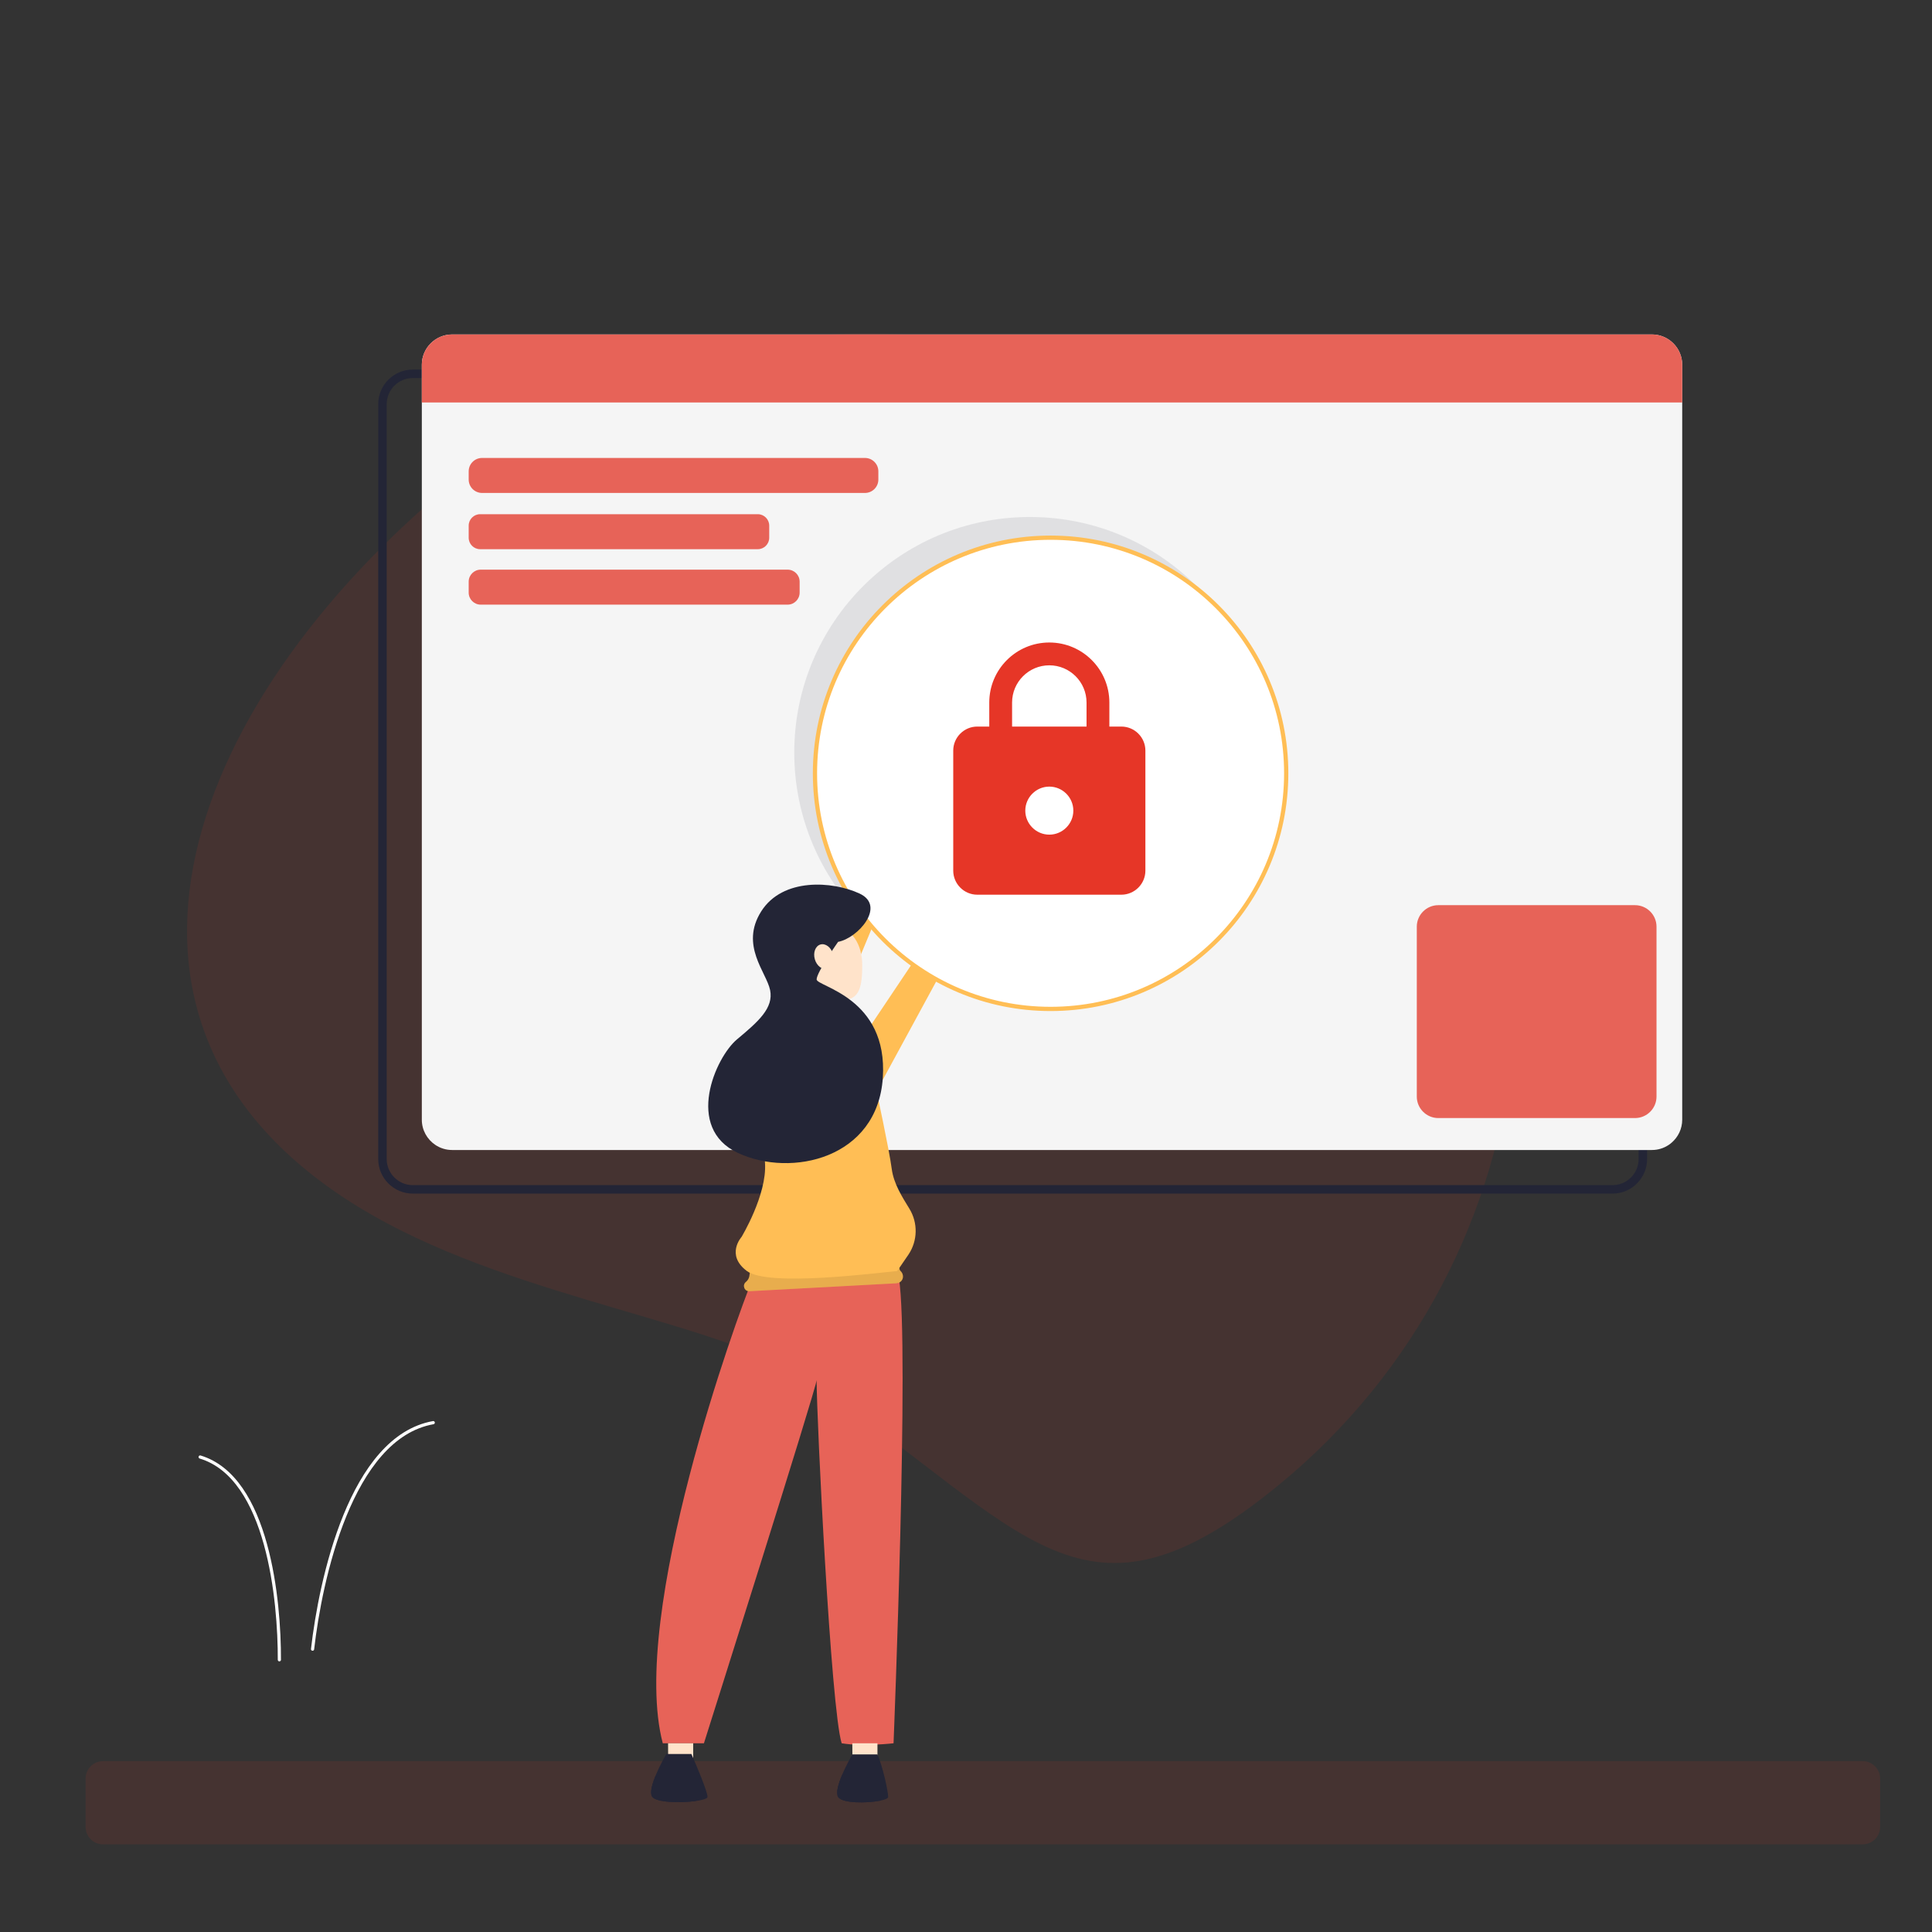 <svg width="456" height="456" viewBox="0 0 456 456" fill="none" xmlns="http://www.w3.org/2000/svg">
<rect x="0" y="0" width="456" height="456" fill="#333333" stroke="none"/>
<path opacity="0.1" d="M301.761 350.54C255.591 388.355 242.809 361.479 192.224 326.614C171.062 312.029 123.343 307.067 87.938 286.841C14.439 244.853 42.045 167.032 107.53 113.397C173.016 59.761 269.582 69.367 323.217 134.853C376.853 200.338 367.247 296.905 301.761 350.54ZM439.661 435.311H24.298C22.046 435.311 20.204 433.468 20.204 431.216V419.772C20.204 417.52 22.046 415.678 24.298 415.678H439.661C441.913 415.678 443.756 417.52 443.756 419.772V431.216C443.756 433.468 441.913 435.311 439.661 435.311Z" fill="#E63627"/>
<path d="M65.938 391.747C65.984 377.845 63.304 348.748 47.24 343.892" stroke="white" stroke-width="0.75" stroke-miterlimit="10" stroke-linecap="round"/>
<path d="M73.774 389.241C75.633 372.956 82.776 339.256 102.253 335.781" stroke="white" stroke-width="0.75" stroke-miterlimit="10" stroke-linecap="round"/>
<path d="M387.756 95.371V273.57C387.756 277.501 384.543 280.719 380.612 280.719H97.419C93.488 280.719 90.271 277.501 90.271 273.57V95.371C90.271 91.441 93.488 88.228 97.419 88.228H380.612C384.543 88.228 387.756 91.441 387.756 95.371Z" stroke="#232536" stroke-width="2" stroke-miterlimit="10"/>
<path d="M397.045 86.083V264.282C397.045 266.426 396.087 268.36 394.579 269.669C394.356 269.872 394.115 270.053 393.866 270.222C392.694 271.011 391.314 271.431 389.901 271.43H106.708C105.247 271.43 103.879 270.986 102.744 270.222C100.827 268.934 99.56 266.747 99.56 264.282V86.083C99.56 82.152 102.777 78.939 106.708 78.939H389.901C393.832 78.939 397.045 82.152 397.045 86.083Z" fill="#F5F5F5"/>
<path opacity="0.1" d="M243.08 233.248C273.794 233.248 298.693 208.349 298.693 177.635C298.693 146.921 273.794 122.022 243.08 122.022C212.365 122.022 187.467 146.921 187.467 177.635C187.467 208.349 212.365 233.248 243.08 233.248Z" fill="#232536"/>
<path d="M209.207 209.09L210.18 206.557C210.18 206.557 214.519 203.444 214.92 202.171C214.578 201.923 212.315 202.89 211.725 202.985C212.258 201.655 213.566 198.77 214.48 197.545C214.745 197.189 214.517 196.677 214.073 196.662C212.869 196.621 210.806 197.169 209.355 197.619C207.032 200.107 206.76 204.081 207.538 205.166C206.889 206.888 205.836 208.798 205.836 208.798L209.207 209.09Z" fill="#FFE3CA"/>
<path d="M206.678 206.256L210.056 208.789L202.244 227.578L198.644 221.225L206.678 206.256Z" fill="#FFBE55"/>
<path d="M233.924 206.147L228.67 210.577C229.063 210.247 229.416 209.872 229.721 209.459L234.975 205.029C234.67 205.442 234.317 205.817 233.924 206.147Z" fill="#FCAD00"/>
<path d="M265.08 143.176C271.815 143.884 276.187 150.13 272.734 154.624L255.307 177.308L278.939 202.595C283.523 207.502 279.887 213.911 272.619 213.739L271.953 213.722C271.644 213.714 271.335 213.694 271.028 213.662C268.308 213.376 265.735 212.136 264.044 210.264L244.806 188.929L229.721 209.458C228.255 211.452 225.543 212.609 222.499 212.536C222.173 212.528 221.849 212.507 221.525 212.474C214.786 211.765 210.415 205.517 213.874 201.02L232.397 176.961L210.145 153.108C205.567 148.202 209.203 141.798 216.468 141.971L217.11 141.985C217.418 141.993 217.725 142.013 218.03 142.045C220.776 142.334 223.371 143.592 225.058 145.494L242.781 165.438L256.865 146.201C258.331 144.201 261.049 143.039 264.096 143.112C264.425 143.12 264.753 143.142 265.08 143.176ZM177.544 302.1C174.167 310.122 148.411 381.056 156.433 411.456H166.144C166.144 411.456 192.744 327.433 192.744 325.744C192.744 335.033 196.122 403.433 198.656 411.456C203.722 412.3 210.9 411.456 210.9 411.456C210.9 411.456 214.7 317.3 212.167 301.678C198.656 299.989 177.544 302.1 177.544 302.1Z" fill="#E76358"/>
<path d="M211.505 302.892L176.891 304.762C175.693 304.827 175.118 303.314 176.057 302.567C176.562 302.166 176.86 301.566 176.905 300.922C176.961 300.107 177.233 299.475 178.128 299.426L211.221 297.638C212.325 297.579 212.268 298.341 212.294 299.389C212.3 299.617 212.396 299.835 212.561 299.993C213.164 300.566 213.326 301.511 212.849 302.193C212.565 302.599 212.119 302.859 211.505 302.892Z" fill="#FFBE55"/>
<path opacity="0.09" d="M211.505 302.892L176.891 304.762C175.693 304.827 175.118 303.314 176.057 302.567C176.562 302.166 176.86 301.566 176.905 300.922C176.961 300.107 177.233 299.475 178.128 299.426L211.221 297.638C212.325 297.579 212.268 298.341 212.294 299.389C212.3 299.617 212.396 299.835 212.561 299.993C213.164 300.566 213.326 301.511 212.849 302.193C212.565 302.599 212.119 302.859 211.505 302.892Z" fill="#070707"/>
<path d="M205.757 241.661L227.789 208.789L232.011 211.322L206.889 257.556C206.889 257.556 209.827 271.041 210.478 275.922C210.943 279.408 212.942 282.51 214.646 285.299C216.683 288.632 216.603 292.849 214.431 296.096C213.053 298.157 211.744 299.989 211.744 299.989C207.1 300.411 181.344 303.789 176.278 299.989C171.211 296.189 175.011 291.967 175.011 291.967C175.011 291.967 181.047 281.999 180.562 274.527C180.078 267.056 178.811 246.789 178.811 246.789L205.757 241.661Z" fill="#FFBE55"/>
<path d="M228.518 209.226L229.9 207.1C229.9 207.1 228.211 202.033 228.633 200.767C229.056 200.767 230.322 202.878 230.744 203.3C231.092 201.91 231.725 198.806 231.703 197.279C231.697 196.835 232.182 196.554 232.55 196.802C233.55 197.475 234.899 199.129 235.811 200.344C236.233 203.722 234.122 207.1 232.856 207.522C231.589 209.211 231.42 210.968 231.42 210.968L228.518 209.226ZM157.683 411.456L157.7 415.256H163.611V411.456H157.683ZM201.172 411.456L201.189 415.256H207.1V411.456H201.172Z" fill="#FFE3CA"/>
<path d="M209.633 424.122C209.633 424.464 208.869 424.772 207.729 425.005C204.626 425.63 198.736 425.663 197.811 424.122C197.233 423.16 197.883 420.981 198.761 418.904C199.804 416.429 201.172 414.09 201.172 414.09H207.1C208.367 416.944 209.633 422.856 209.633 424.122ZM166.989 424.122C166.989 424.515 165.849 424.857 164.24 425.081C160.668 425.575 154.774 425.478 153.9 424.021C153.355 423.113 153.9 421.137 154.698 419.178C155.754 416.573 157.261 413.989 157.261 413.989H163.189C164.456 416.843 166.989 422.856 166.989 424.122Z" fill="#232536"/>
<path d="M247.965 238.133C278.679 238.133 303.578 213.235 303.578 182.52C303.578 151.806 278.679 126.907 247.965 126.907C217.251 126.907 192.352 151.806 192.352 182.52C192.352 213.235 217.251 238.133 247.965 238.133Z" fill="white" stroke="#FFBE55" stroke-miterlimit="10"/>
<path d="M164.24 425.081C160.668 425.575 154.774 425.478 153.9 424.021C153.355 423.113 153.9 421.137 154.698 419.178C155.597 418.692 156.619 418.422 157.7 418.422C161.28 418.422 164.194 421.395 164.24 425.081ZM207.729 425.005C204.626 425.63 198.736 425.663 197.811 424.122C197.233 423.16 197.883 420.981 198.761 418.904C199.513 418.591 200.332 418.422 201.189 418.422C204.748 418.422 207.64 421.352 207.729 425.005Z" fill="#232536"/>
<path d="M203.511 227.789C203.511 232.592 202.939 235.974 199.078 235.974C195.217 235.974 190.211 232.421 190.211 227.618C190.211 222.816 193.341 218.922 197.202 218.922C201.064 218.922 203.511 222.986 203.511 227.789Z" fill="#FFE3CA"/>
<path d="M197.811 222.3C202.456 221.456 209.211 213.856 202.878 210.9C196.544 207.944 184.722 207.1 179.656 215.122C174.589 223.144 180.922 229.478 181.767 233.7C182.611 237.922 179.022 241.089 173.956 245.311C168.889 249.533 161.5 266.211 174.167 272.122C186.833 278.033 207.1 273.389 208.367 254.389C209.633 235.389 192.744 232.856 192.744 231.167C192.744 229.478 197.811 222.3 197.811 222.3Z" fill="#232536"/>
<path d="M195.288 228.657C196.475 228.317 197.071 226.758 196.618 225.175C196.165 223.592 194.836 222.584 193.648 222.924C192.461 223.263 191.866 224.822 192.318 226.405C192.771 227.988 194.101 228.996 195.288 228.657Z" fill="#FFE3CA"/>
<path d="M397.045 86.083V95H99.56V86.083C99.56 82.152 102.777 78.939 106.708 78.939H389.901C393.832 78.939 397.045 82.152 397.045 86.083ZM204.161 116.348H113.773C112.04 116.348 110.622 114.931 110.622 113.198V111.24C110.622 109.507 112.04 108.089 113.773 108.089H204.161C205.894 108.089 207.312 109.507 207.312 111.24V113.198C207.311 114.931 205.893 116.348 204.161 116.348ZM178.857 129.622H113.321C111.837 129.622 110.622 128.408 110.622 126.924V124.062C110.622 122.577 111.837 121.363 113.321 121.363H178.857C180.341 121.363 181.556 122.577 181.556 124.062V126.924C181.556 128.408 180.341 129.622 178.857 129.622ZM185.902 142.711H113.454C111.897 142.711 110.622 141.437 110.622 139.879V137.283C110.622 135.726 111.897 134.452 113.454 134.452H185.902C187.46 134.452 188.734 135.726 188.734 137.283V139.879C188.733 141.437 187.459 142.711 185.902 142.711ZM385.911 263.889H339.467C336.68 263.889 334.4 261.609 334.4 258.822V218.711C334.4 215.924 336.68 213.644 339.467 213.644H385.911C388.698 213.644 390.978 215.924 390.978 218.711V258.822C390.978 261.609 388.698 263.889 385.911 263.889Z" fill="#E76358"/>
<path d="M264.671 171.487H261.837V165.818C261.837 157.995 255.488 151.646 247.664 151.646C239.841 151.646 233.492 157.995 233.492 165.818V171.487H230.657C227.539 171.487 224.988 174.038 224.988 177.156V205.501C224.988 208.619 227.539 211.17 230.657 211.17H264.671C267.789 211.17 270.34 208.619 270.34 205.501V177.156C270.34 174.038 267.789 171.487 264.671 171.487ZM247.664 196.998C244.546 196.998 241.995 194.447 241.995 191.329C241.995 188.211 244.546 185.66 247.664 185.66C250.782 185.66 253.333 188.211 253.333 191.329C253.333 194.447 250.782 196.998 247.664 196.998ZM256.451 171.487H238.877V165.818C238.877 160.971 242.817 157.031 247.664 157.031C252.511 157.031 256.451 160.971 256.451 165.818V171.487Z" fill="#E63627"/>
</svg>
